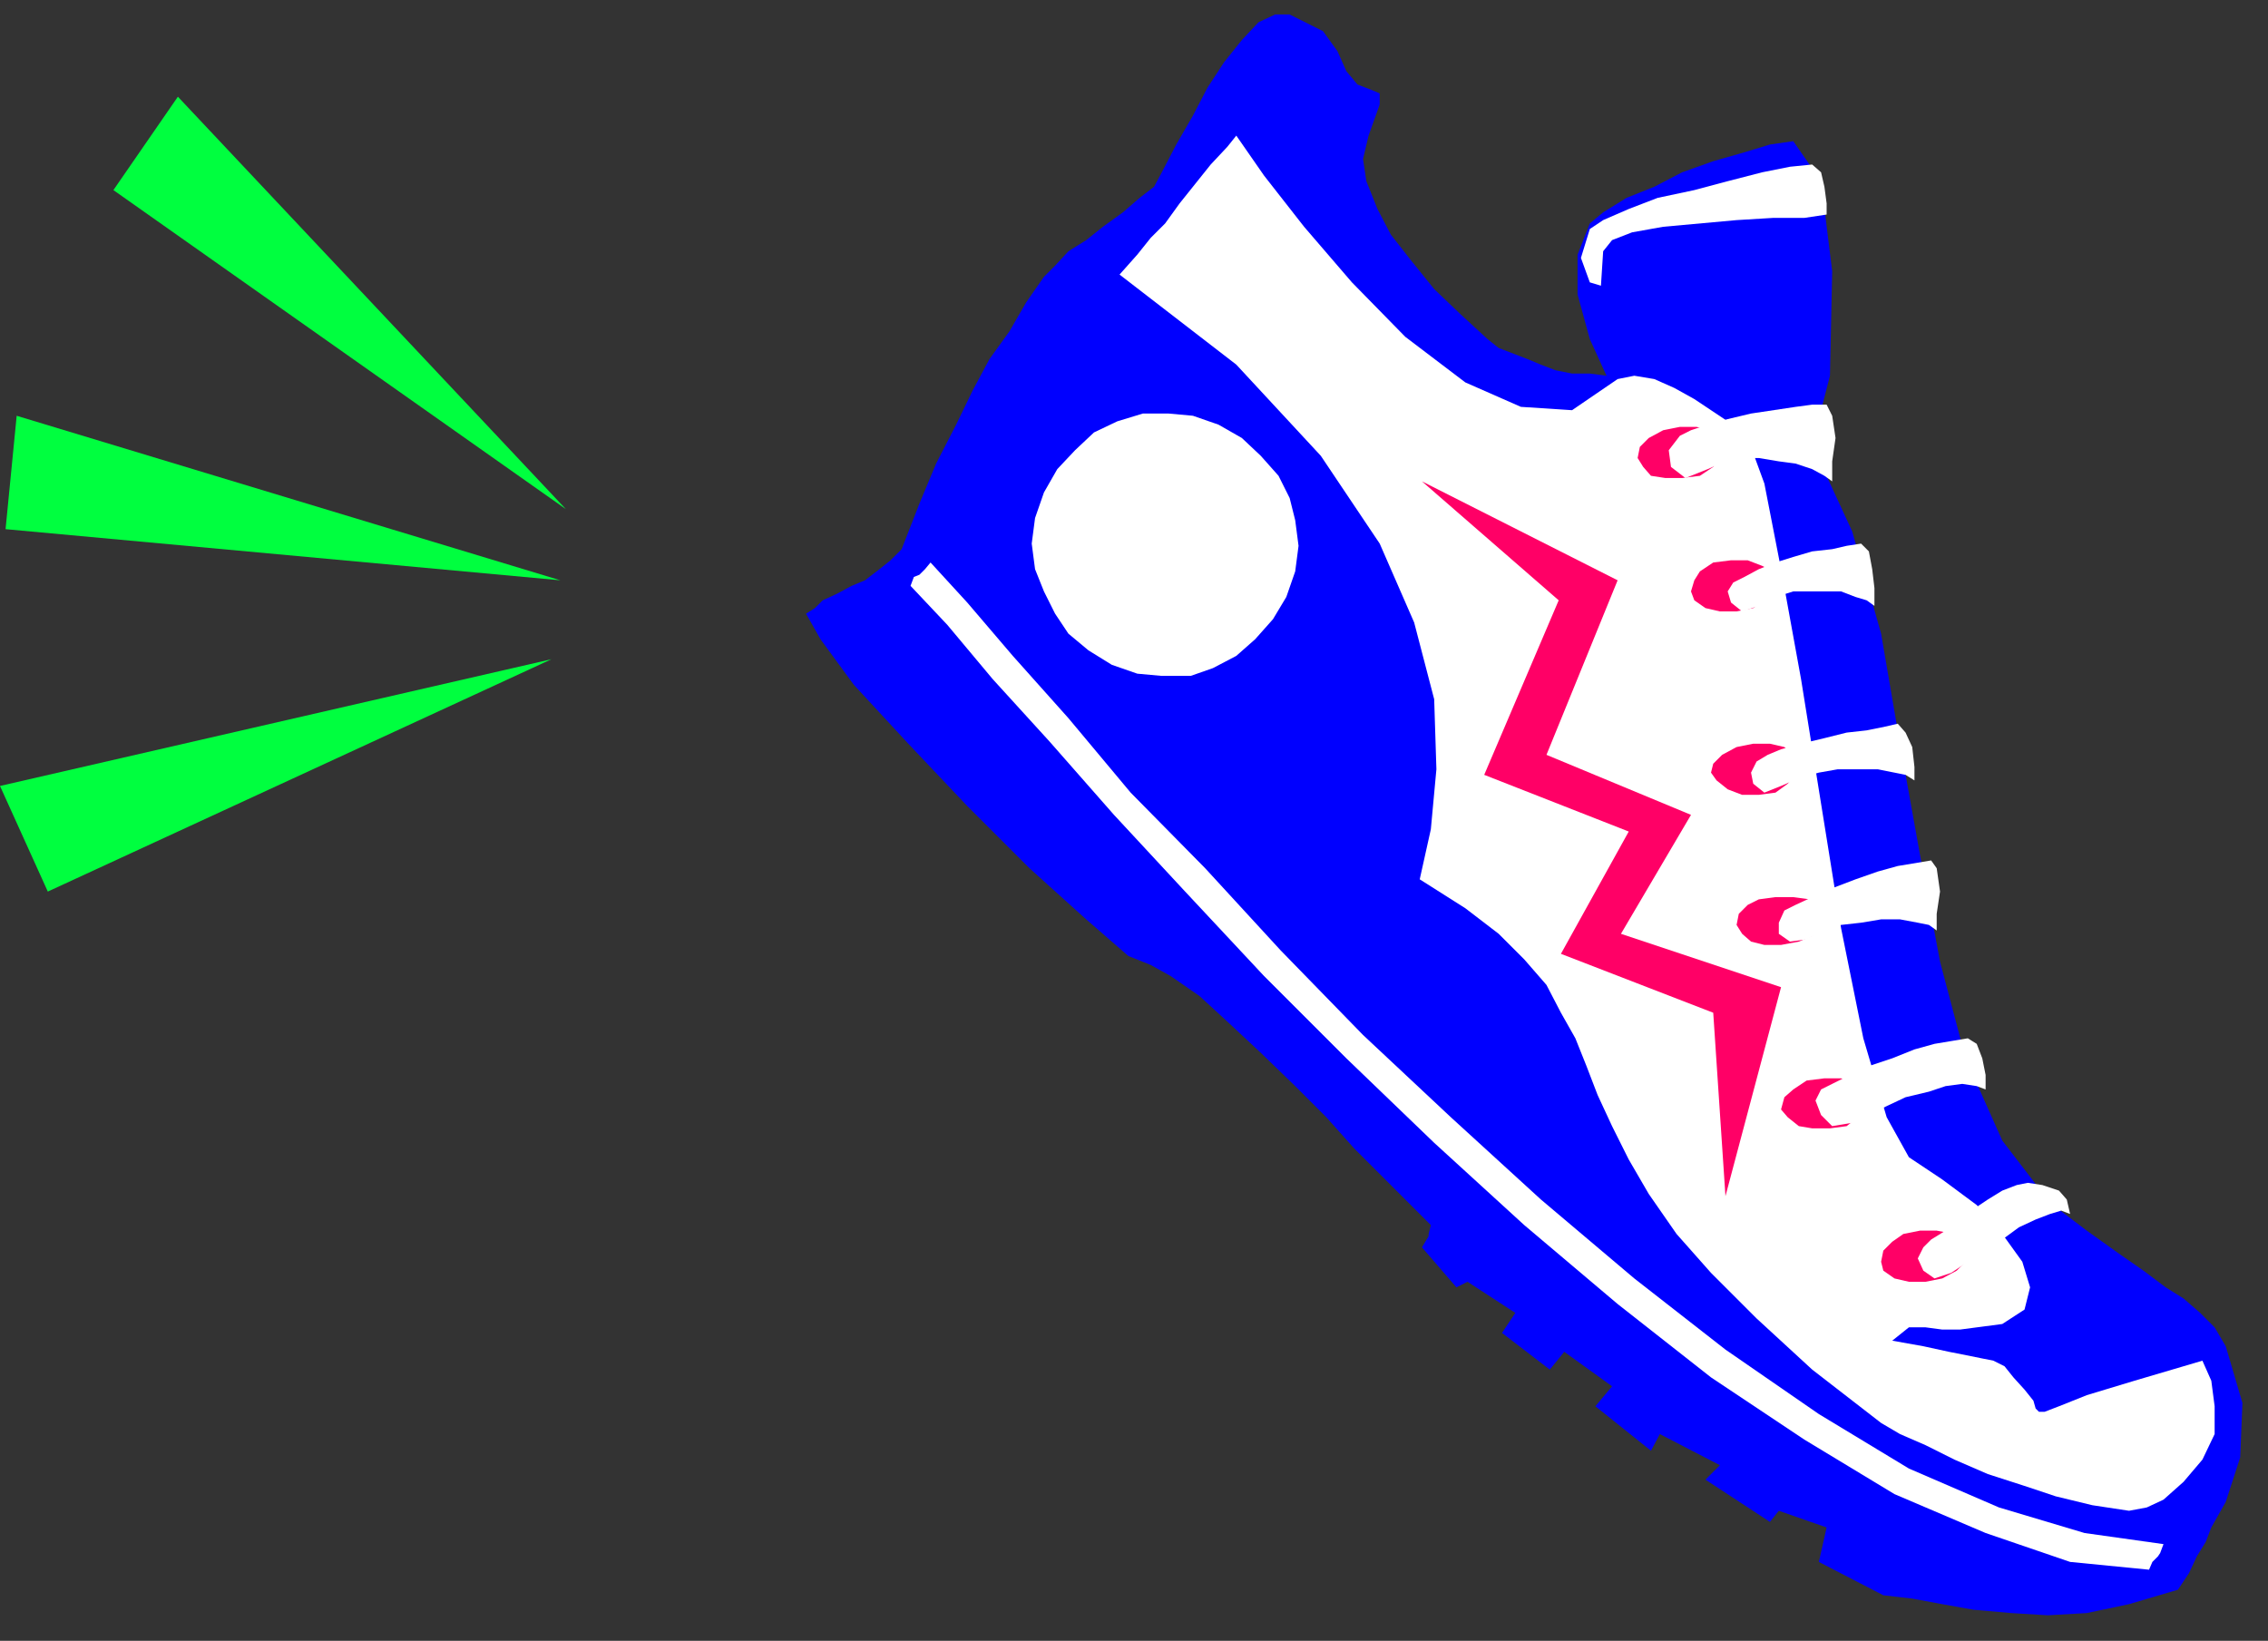 <?xml version="1.0" encoding="UTF-8" standalone="no"?>
<svg
   xmlns:ooo="http://xml.openoffice.org/svg/export"
   xmlns:dc="http://purl.org/dc/elements/1.1/"
   xmlns:cc="http://creativecommons.org/ns#"
   xmlns:rdf="http://www.w3.org/1999/02/22-rdf-syntax-ns#"
   xmlns:svg="http://www.w3.org/2000/svg"
   xmlns="http://www.w3.org/2000/svg"
   xmlns:sodipodi="http://sodipodi.sourceforge.net/DTD/sodipodi-0.dtd"
   xmlns:inkscape="http://www.inkscape.org/namespaces/inkscape"
   version="1.2"
   width="20.4mm"
   height="14.76mm"
   viewBox="0 0 2040 1476"
   preserveAspectRatio="xMidYMid"
   xml:space="preserve"
   id="svg106"
   sodipodi:docname="sneaker.svg"
   style="fill-rule:evenodd;stroke-width:28.222;stroke-linejoin:round"
   inkscape:version="0.92.5 (2060ec1f9f, 2020-04-08)"><rect x="0" y="0" width="2040" height="1476" fill="#333333" stroke="none"/><sodipodi:namedview
   pagecolor="#ffffff"
   bordercolor="#666666"
   borderopacity="1"
   objecttolerance="10"
   gridtolerance="10"
   guidetolerance="10"
   inkscape:pageopacity="0"
   inkscape:pageshadow="2"
   inkscape:window-width="664"
   inkscape:window-height="487"
   id="namedview108"
   showgrid="false"
   inkscape:zoom="0.2102413"
   inkscape:cx="38.551182"
   inkscape:cy="27.892912"
   inkscape:window-x="0"
   inkscape:window-y="0"
   inkscape:window-maximized="0"
   inkscape:current-layer="svg106" />
 <defs
   class="ClipPathGroup"
   id="defs8">
  <clipPath
   id="presentation_clip_path"
   clipPathUnits="userSpaceOnUse">
   <rect
   x="0"
   y="0"
   width="21000"
   height="29700"
   id="rect2" />
  </clipPath>
  <clipPath
   id="presentation_clip_path_shrink"
   clipPathUnits="userSpaceOnUse">
   <rect
   x="21"
   y="29"
   width="20958"
   height="29641"
   id="rect5" />
  </clipPath>
 </defs>
 <defs
   class="TextShapeIndex"
   id="defs12">
  <g
   ooo:slide="id1"
   ooo:id-list="id3"
   id="g10" />
 </defs>
 <defs
   class="EmbeddedBulletChars"
   id="defs44">
  <g
   id="bullet-char-template-57356"
   transform="matrix(4.8828125e-4,0,0,-4.8828125e-4,0,0)">
   <path
   d="M 580,1141 1163,571 580,0 -4,571 Z"
   id="path14"
   inkscape:connector-curvature="0" />
  </g>
  <g
   id="bullet-char-template-57354"
   transform="matrix(4.8828125e-4,0,0,-4.8828125e-4,0,0)">
   <path
   d="M 8,1128 H 1137 V 0 H 8 Z"
   id="path17"
   inkscape:connector-curvature="0" />
  </g>
  <g
   id="bullet-char-template-10146"
   transform="matrix(4.8828125e-4,0,0,-4.8828125e-4,0,0)">
   <path
   d="M 174,0 602,739 174,1481 1456,739 Z M 1358,739 309,1346 659,739 Z"
   id="path20"
   inkscape:connector-curvature="0" />
  </g>
  <g
   id="bullet-char-template-10132"
   transform="matrix(4.8828125e-4,0,0,-4.8828125e-4,0,0)">
   <path
   d="M 2015,739 1276,0 H 717 l 543,543 H 174 v 393 h 1086 l -543,545 h 557 z"
   id="path23"
   inkscape:connector-curvature="0" />
  </g>
  <g
   id="bullet-char-template-10007"
   transform="matrix(4.8828125e-4,0,0,-4.8828125e-4,0,0)">
   <path
   d="m 0,-2 c -7,16 -16,29 -25,39 l 381,530 c -94,256 -141,385 -141,387 0,25 13,38 40,38 9,0 21,-2 34,-5 21,4 42,12 65,25 l 27,-13 111,-251 280,301 64,-25 24,25 c 21,-10 41,-24 62,-43 C 886,937 835,863 770,784 769,783 710,716 594,584 L 774,223 c 0,-27 -21,-55 -63,-84 l 16,-20 C 717,90 699,76 672,76 641,76 570,178 457,381 L 164,-76 c -22,-34 -53,-51 -92,-51 -42,0 -63,17 -64,51 -7,9 -10,24 -10,44 0,9 1,19 2,30 z"
   id="path26"
   inkscape:connector-curvature="0" />
  </g>
  <g
   id="bullet-char-template-10004"
   transform="matrix(4.8828125e-4,0,0,-4.8828125e-4,0,0)">
   <path
   d="M 285,-33 C 182,-33 111,30 74,156 52,228 41,333 41,471 c 0,78 14,145 41,201 34,71 87,106 158,106 53,0 88,-31 106,-94 l 23,-176 c 8,-64 28,-97 59,-98 l 735,706 c 11,11 33,17 66,17 42,0 63,-15 63,-46 V 965 c 0,-36 -10,-64 -30,-84 L 442,47 C 390,-6 338,-33 285,-33 Z"
   id="path29"
   inkscape:connector-curvature="0" />
  </g>
  <g
   id="bullet-char-template-9679"
   transform="matrix(4.8828125e-4,0,0,-4.8828125e-4,0,0)">
   <path
   d="M 813,0 C 632,0 489,54 383,161 276,268 223,411 223,592 c 0,181 53,324 160,431 106,107 249,161 430,161 179,0 323,-54 432,-161 108,-107 162,-251 162,-431 0,-180 -54,-324 -162,-431 C 1136,54 992,0 813,0 Z"
   id="path32"
   inkscape:connector-curvature="0" />
  </g>
  <g
   id="bullet-char-template-8226"
   transform="matrix(4.8828125e-4,0,0,-4.8828125e-4,0,0)">
   <path
   d="m 346,457 c -73,0 -137,26 -191,78 -54,51 -81,114 -81,188 0,73 27,136 81,188 54,52 118,78 191,78 73,0 134,-26 185,-79 51,-51 77,-114 77,-187 0,-75 -25,-137 -76,-188 -50,-52 -112,-78 -186,-78 z"
   id="path35"
   inkscape:connector-curvature="0" />
  </g>
  <g
   id="bullet-char-template-8211"
   transform="matrix(4.8828125e-4,0,0,-4.8828125e-4,0,0)">
   <path
   d="M -4,459 H 1135 V 606 H -4 Z"
   id="path38"
   inkscape:connector-curvature="0" />
  </g>
  <g
   id="bullet-char-template-61548"
   transform="matrix(4.8828125e-4,0,0,-4.8828125e-4,0,0)">
   <path
   d="m 173,740 c 0,163 58,303 173,419 116,115 255,173 419,173 163,0 302,-58 418,-173 116,-116 174,-256 174,-419 0,-163 -58,-303 -174,-418 C 1067,206 928,148 765,148 601,148 462,206 346,322 231,437 173,577 173,740 Z"
   id="path41"
   inkscape:connector-curvature="0" />
  </g>
 </defs>
 <g
   id="g49"
   transform="translate(-9480,-14112)">
  <g
   id="id2"
   class="Master_Slide">
   <g
   id="bg-id2"
   class="Background" />
   <g
   id="bo-id2"
   class="BackgroundObjects" />
  </g>
 </g>
 <g
   class="SlideGroup"
   id="g104"
   transform="translate(-9480,-14112)">
  <g
   id="g102">
   <g
   id="container-id1">
    <g
   id="id1"
   class="Slide"
   clip-path="url(#presentation_clip_path)">
     <g
   class="Page"
   id="g98">
      <g
   class="Graphic"
   id="g96">
       <g
   id="id3">
        <rect
   class="BoundingBox"
   x="9480"
   y="14112"
   width="2040"
   height="1476"
   id="rect51"
   style="fill:none;stroke:none" />
        <path
   d="m 10925,14450 -15,-33 -11,-40 v -36 l 11,-28 12,-10 21,-13 25,-10 25,-13 28,-10 28,-8 23,-7 21,-3 25,36 10,81 -2,94 -16,62 36,78 26,92 17,99 18,100 18,96 23,87 33,74 43,56 33,25 28,20 23,16 20,15 16,10 15,13 13,13 10,17 15,51 -2,49 -13,40 -13,23 -5,13 -8,13 -7,15 -10,15 -44,13 -38,8 -35,2 -33,-2 -34,-3 -28,-5 -27,-5 -26,-3 -58,-30 7,-31 -43,-15 -8,10 -58,-38 13,-13 -54,-28 -8,15 -50,-40 15,-18 -43,-31 -13,16 -43,-33 12,-18 -43,-28 -10,5 -31,-36 3,-5 3,-5 v -2 l 2,-8 -46,-46 -23,-23 -25,-28 -28,-28 -31,-30 -30,-28 -25,-23 -26,-18 -18,-10 -20,-8 -38,-33 -51,-46 -56,-56 -53,-56 -49,-53 -30,-41 -13,-23 8,-5 7,-7 13,-6 13,-7 12,-5 13,-10 10,-8 10,-10 16,-41 15,-36 18,-35 15,-31 15,-28 18,-25 15,-26 16,-23 10,-10 12,-13 16,-10 15,-12 18,-13 15,-13 13,-10 7,-13 13,-25 15,-26 13,-25 15,-23 16,-20 15,-16 15,-7 h 13 l 30,15 13,18 8,18 10,12 13,5 7,3 v 10 l -10,28 -5,21 3,20 10,25 12,23 18,23 21,26 23,22 25,23 10,8 13,5 13,5 12,5 13,5 15,3 h 16 z"
   id="path53"
   inkscape:connector-curvature="0"
   style="fill:#0000ff;stroke:none" />
        <path
   d="m 10317,14618 33,36 41,48 50,56 56,67 67,68 68,74 74,76 79,74 81,74 84,71 82,64 84,58 81,49 81,35 77,23 71,10 -3,8 -2,3 -5,5 -3,7 -71,-7 -76,-26 -82,-35 -81,-49 -84,-56 -84,-66 -84,-71 -81,-74 -79,-76 -74,-74 -71,-76 -64,-69 -58,-66 -51,-56 -41,-49 -33,-35 3,-8 5,-2 5,-5 z"
   id="path55"
   inkscape:connector-curvature="0"
   style="fill:#ffffff;stroke:none" />
        <path
   d="m 11172,15392 17,10 23,10 26,13 30,13 31,10 30,10 33,8 33,5 16,-3 15,-7 18,-16 17,-20 11,-23 v -25 l -3,-23 -8,-18 -61,18 -43,13 -25,10 -13,5 h -5 l -3,-3 -2,-7 -8,-10 -10,-11 -8,-10 -10,-5 -10,-2 -15,-3 -15,-3 -23,-5 -28,-5 15,-12 h 15 l 15,2 h 16 l 38,-5 20,-13 5,-20 -7,-23 -18,-25 -23,-26 -31,-23 -30,-20 -20,-36 -21,-71 -20,-99 -18,-112 -18,-112 -18,-99 -15,-77 -15,-41 -8,-5 -10,-10 -15,-10 -15,-10 -18,-10 -18,-8 -18,-3 -15,3 -41,28 -46,-3 -50,-22 -54,-41 -48,-49 -43,-50 -36,-46 -25,-36 -8,10 -15,16 -16,20 -12,15 -13,18 -13,13 -12,15 -16,18 105,81 76,82 53,79 31,71 18,69 2,63 -5,54 -10,45 41,26 30,23 23,23 20,23 13,25 13,23 10,25 10,26 13,28 15,30 18,31 25,36 31,35 41,41 50,46 z"
   id="path57"
   inkscape:connector-curvature="0"
   style="fill:#ffffff;stroke:none" />
        <path
   d="m 11123,14305 -20,3 h -28 l -33,2 -33,3 -33,3 -28,5 -18,7 -8,10 -2,31 -10,-3 -8,-22 8,-26 12,-8 23,-10 26,-10 33,-7 30,-8 31,-8 25,-5 20,-2 8,7 3,13 2,15 z"
   id="path59"
   inkscape:connector-curvature="0"
   style="fill:#ffffff;stroke:none" />
        <path
   d="m 10480,14710 23,8 22,2 h 26 l 20,-7 21,-11 17,-15 16,-18 12,-20 8,-23 3,-23 -3,-23 -5,-20 -10,-20 -16,-18 -17,-16 -21,-12 -23,-8 -22,-2 h -23 l -23,7 -21,10 -17,16 -16,17 -12,21 -8,23 -3,23 3,23 8,20 10,20 12,18 18,15 z"
   id="path61"
   inkscape:connector-curvature="0"
   style="fill:#ffffff;stroke:none" />
        <path
   d="m 11082,14962 16,-3 12,-5 8,-7 3,-10 -5,-8 -8,-8 -15,-2 h -16 l -15,2 -10,5 -8,8 -2,10 5,8 8,7 12,3 z"
   id="path63"
   inkscape:connector-curvature="0"
   style="fill:#ff0066;stroke:none" />
        <path
   d="m 11212,15265 15,-3 13,-7 8,-8 2,-10 -5,-8 -7,-7 -16,-3 h -15 l -15,3 -10,7 -8,8 -2,10 2,8 10,7 13,3 z"
   id="path65"
   inkscape:connector-curvature="0"
   style="fill:#ff0066;stroke:none" />
        <path
   d="m 10759,14545 176,89 -64,157 130,54 -63,107 144,48 -50,188 -11,-165 -137,-53 61,-110 -130,-51 67,-157 z"
   id="path67"
   inkscape:connector-curvature="0"
   style="fill:#ff0066;stroke:none" />
        <path
   d="m 11062,14827 15,-2 11,-8 7,-8 3,-10 -5,-8 -8,-7 -13,-3 h -15 l -15,3 -13,7 -8,8 -2,8 5,7 10,8 13,5 z"
   id="path69"
   inkscape:connector-curvature="0"
   style="fill:#ff0066;stroke:none" />
        <path
   d="m 11042,14662 15,-3 10,-7 8,-6 2,-10 -2,-10 -10,-5 -13,-5 h -15 l -16,2 -12,8 -5,8 -3,10 3,8 10,7 13,3 z"
   id="path71"
   inkscape:connector-curvature="0"
   style="fill:#ff0066;stroke:none" />
        <path
   d="m 11126,15127 15,-2 10,-8 8,-5 2,-10 -5,-10 -7,-5 -13,-5 h -15 l -16,2 -12,8 -8,7 -3,11 6,7 10,8 12,2 z"
   id="path73"
   inkscape:connector-curvature="0"
   style="fill:#ff0066;stroke:none" />
        <path
   d="m 10993,14542 16,-2 12,-8 8,-8 3,-10 -5,-8 -8,-7 -13,-3 h -15 l -15,3 -13,7 -8,8 -2,10 5,8 7,8 13,2 z"
   id="path75"
   inkscape:connector-curvature="0"
   style="fill:#ff0066;stroke:none" />
        <path
   d="m 11085,14931 -5,11 v 10 l 10,7 15,-2 16,-8 15,-5 18,-2 18,-3 h 17 l 16,3 10,2 7,5 v -15 l 3,-20 -3,-21 -5,-7 -12,2 -18,3 -18,5 -20,7 -21,8 -18,8 -15,7 z"
   id="path77"
   inkscape:connector-curvature="0"
   style="fill:#ffffff;stroke:none" />
        <path
   d="m 11210,15234 -5,10 5,11 10,7 15,-5 15,-10 16,-10 15,-10 15,-11 15,-7 13,-5 10,-3 8,3 -3,-13 -7,-8 -15,-5 -13,-2 -10,2 -13,5 -13,8 -15,10 -13,8 -10,10 -13,8 z"
   id="path79"
   inkscape:connector-curvature="0"
   style="fill:#ffffff;stroke:none" />
        <path
   d="m 11060,14797 -5,10 2,10 10,8 15,-6 16,-7 18,-5 17,-3 h 18 18 l 15,3 10,2 8,5 v -12 l -2,-18 -6,-13 -7,-8 -13,3 -15,3 -18,2 -20,5 -21,5 -18,5 -12,5 z"
   id="path81"
   inkscape:connector-curvature="0"
   style="fill:#ffffff;stroke:none" />
        <path
   d="m 11039,14636 -5,8 3,10 10,8 15,-5 15,-8 16,-5 h 15 15 13 l 13,5 10,3 7,5 v -16 l -2,-17 -3,-16 -7,-7 -13,2 -13,3 -18,2 -17,5 -16,5 -15,6 -13,7 z"
   id="path83"
   inkscape:connector-curvature="0"
   style="fill:#ffffff;stroke:none" />
        <path
   d="m 11118,15092 -5,10 5,13 10,10 18,-3 15,-7 16,-8 17,-8 21,-5 15,-5 15,-2 13,2 8,3 v -13 l -3,-15 -5,-13 -8,-5 -12,2 -18,3 -18,5 -20,8 -21,7 -17,8 -16,8 z"
   id="path85"
   inkscape:connector-curvature="0"
   style="fill:#ffffff;stroke:none" />
        <path
   d="m 10991,14504 -10,13 2,15 13,10 20,-8 16,-7 15,-3 h 15 l 18,3 15,2 15,5 11,6 7,5 v -18 l 3,-21 -3,-20 -5,-10 h -13 l -15,2 -20,3 -20,3 -21,5 -18,5 -15,5 z"
   id="path87"
   inkscape:connector-curvature="0"
   style="fill:#ffffff;stroke:none" />
        <path
   d="m 9984,14634 -499,-46 10,-102 z"
   id="path89"
   inkscape:connector-curvature="0"
   style="fill:#00ff3f;stroke:none" />
        <path
   d="m 9976,14705 -453,209 -43,-95 z"
   id="path91"
   inkscape:connector-curvature="0"
   style="fill:#00ff3f;stroke:none" />
        <path
   d="m 9989,14570 -407,-287 58,-84 z"
   id="path93"
   inkscape:connector-curvature="0"
   style="fill:#00ff3f;stroke:none" />
       </g>
      </g>
     </g>
    </g>
   </g>
  </g>
 </g>
</svg>